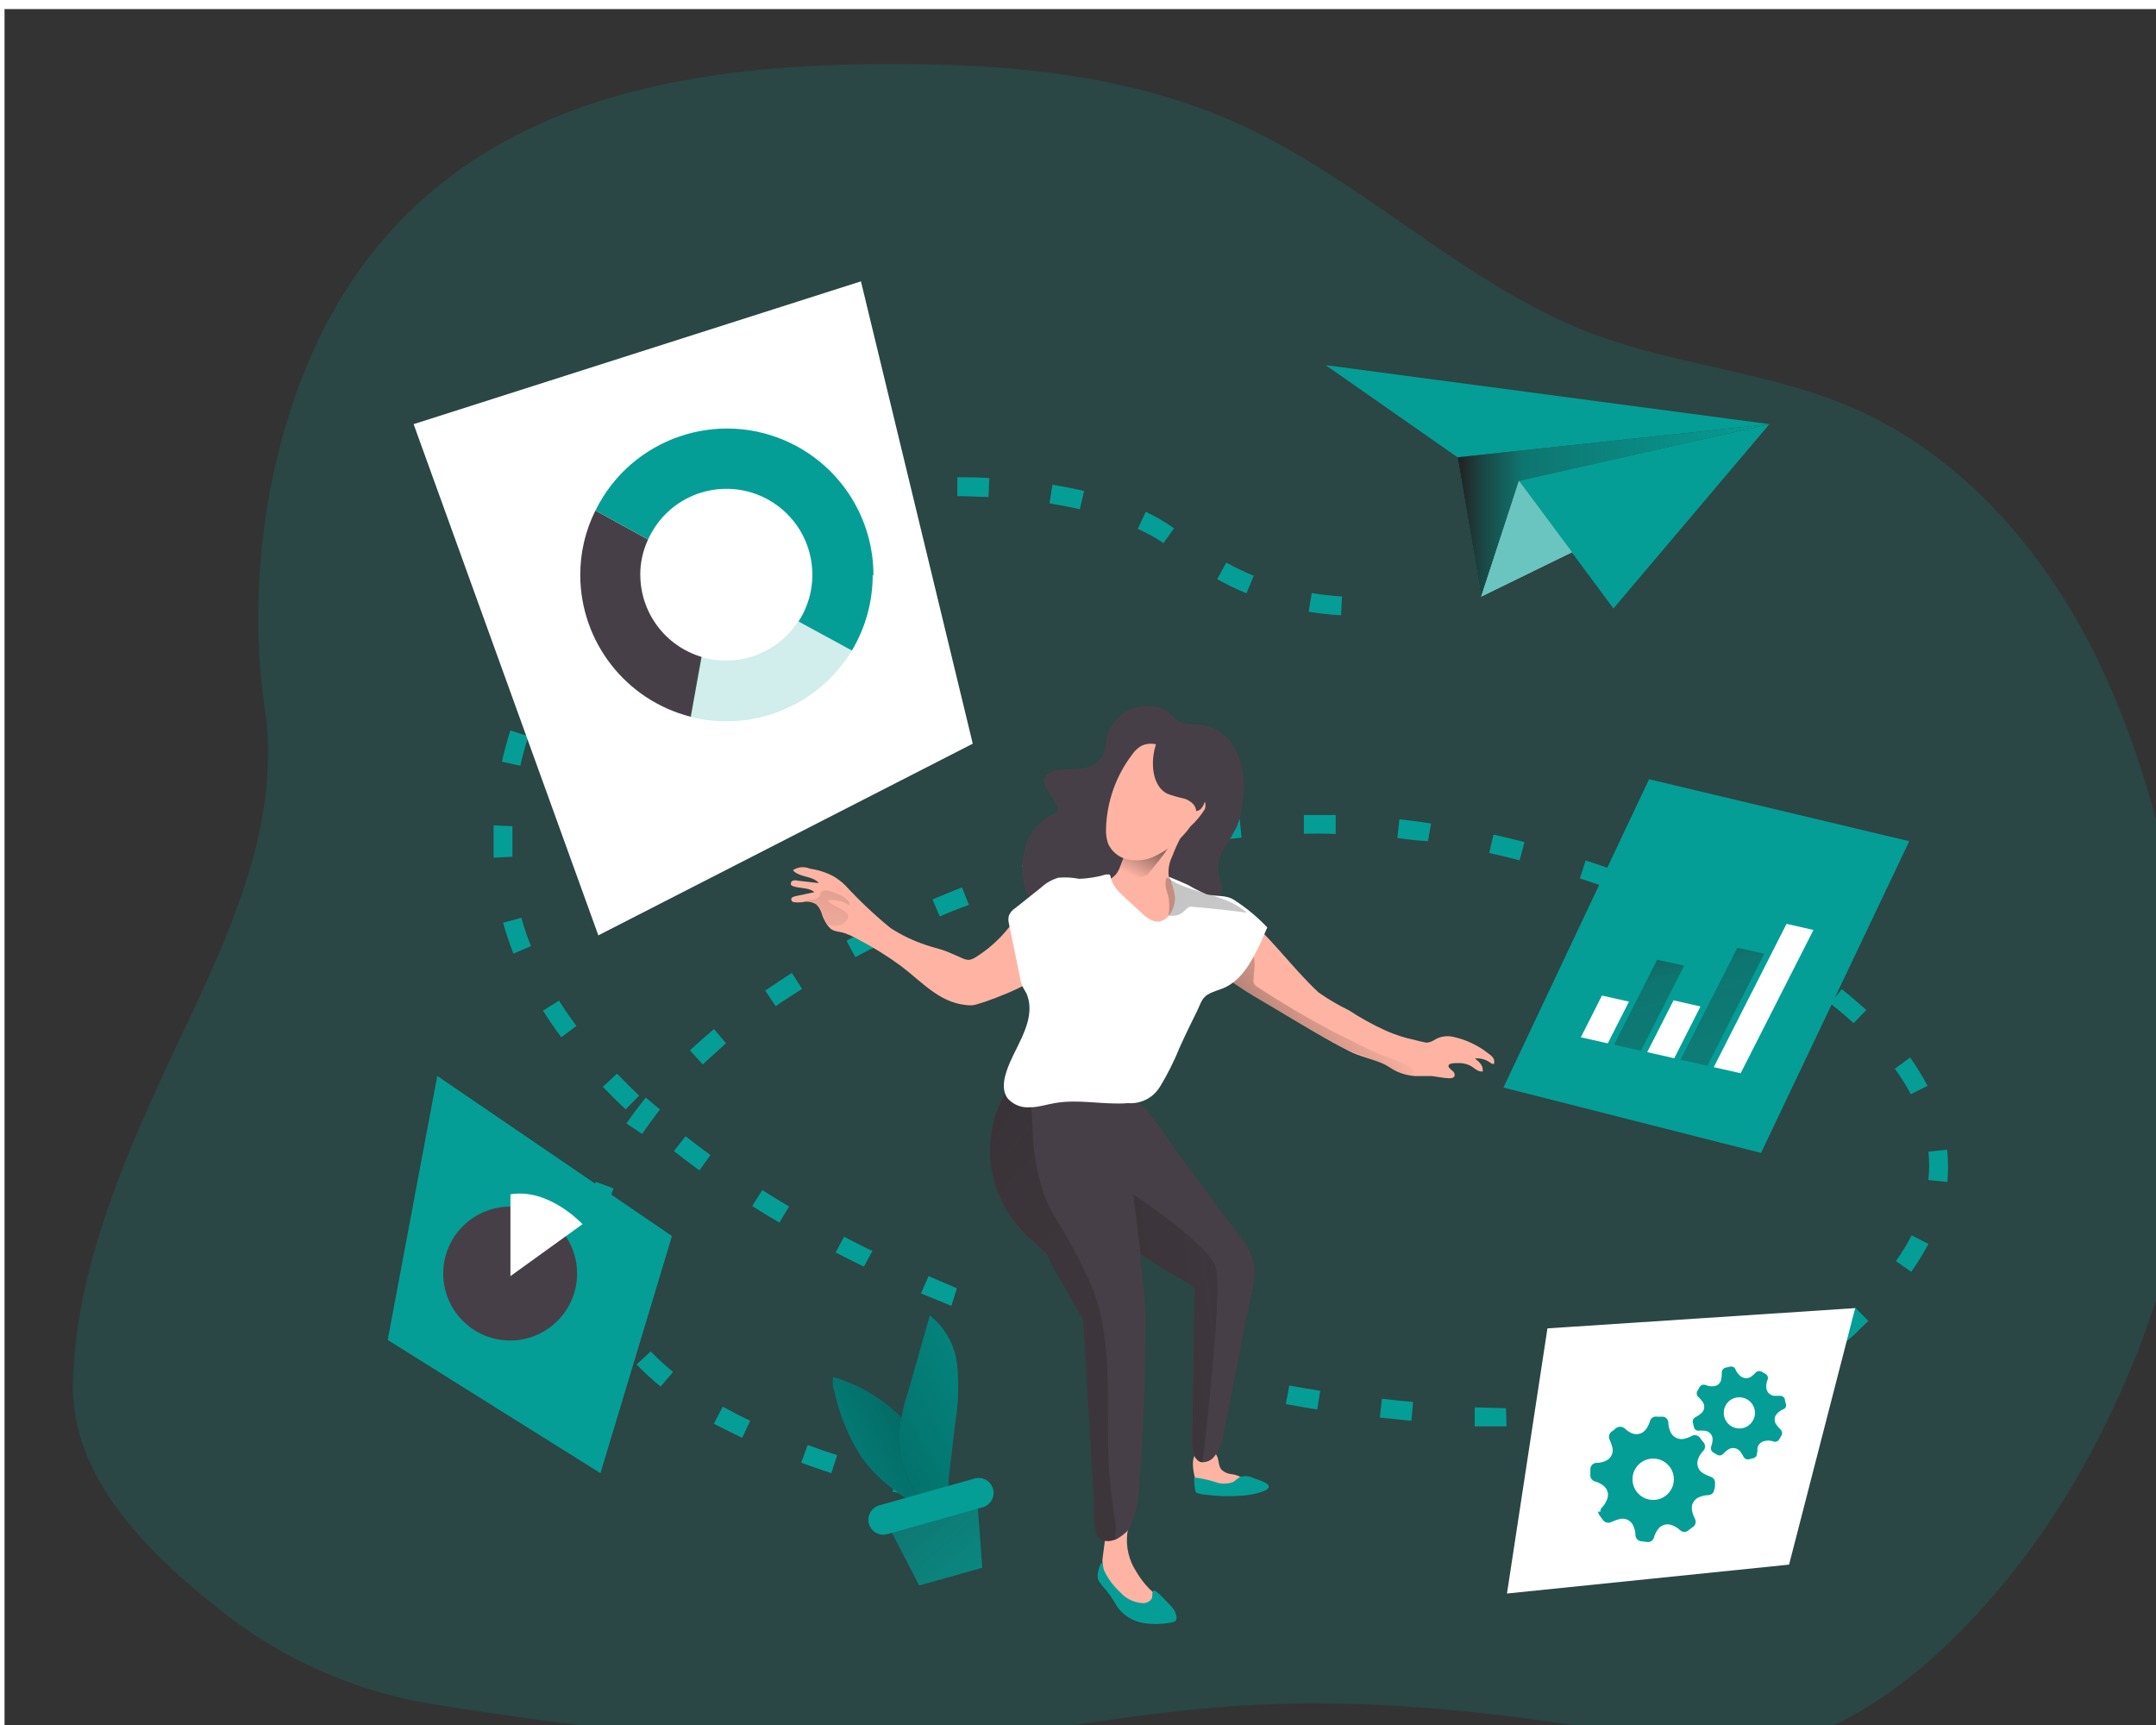 <svg transform="scale(1.04)" id="_0517_information_flow" xmlns="http://www.w3.org/2000/svg" xmlns:xlink="http://www.w3.org/1999/xlink" viewBox="25 50 475 380" class="show_show__wrapper__graphic__5Waiy "><rect x="25" y="50" width="475" height="380" fill="#333333" stroke="none"/><title>React</title><defs><style>.cls-1{fill:url(#linear-gradient);}.cls-1,.cls-2,.cls-3,.cls-4,.cls-5,.cls-6,.cls-7,.cls-8,.cls-9,.cls-10,.cls-11,.cls-12,.cls-13,.cls-14,.cls-15,.cls-16,.cls-17,.cls-18{stroke-width:0px;}.cls-2{opacity:.59;}.cls-2,.cls-3{isolation:isolate;}.cls-2,.cls-3,.cls-18{fill:#059e96;}.cls-3{opacity:.18;}.cls-4{fill:url(#linear-gradient-11);}.cls-5{fill:url(#linear-gradient-12);}.cls-6{fill:url(#linear-gradient-10);}.cls-7{fill:url(#linear-gradient-4);}.cls-8{fill:url(#linear-gradient-2);}.cls-9{fill:url(#linear-gradient-3);}.cls-10{fill:url(#linear-gradient-8);}.cls-11{fill:url(#linear-gradient-9);}.cls-12{fill:url(#linear-gradient-7);}.cls-13{fill:url(#linear-gradient-5);}.cls-14{fill:url(#linear-gradient-6);}.cls-15{fill:#473f47;}.cls-16{fill:#fff;}.cls-17{fill:#ffb4a3;}</style><linearGradient id="linear-gradient" x1="803.81" y1="3187.46" x2="869.87" y2="3187.46" gradientTransform="translate(-471 3343.65) scale(1 -1)" gradientUnits="userSpaceOnUse"><stop offset="0" stop-color="#231f20"></stop><stop offset=".08" stop-color="#231f20" stop-opacity=".69"></stop><stop offset=".21" stop-color="#231f20" stop-opacity=".32"></stop><stop offset="1" stop-color="#231f20" stop-opacity="0"></stop></linearGradient><linearGradient id="linear-gradient-2" x1="11.36" y1="3234.68" x2="679.9" y2="2862.22" gradientTransform="translate(-435.66 3401.73) rotate(9.48) scale(1 -1)" xlink:href="#linear-gradient"></linearGradient><linearGradient id="linear-gradient-3" x1="312.08" y1="258.15" x2="264.84" y2="296.76" gradientUnits="userSpaceOnUse"><stop offset="0" stop-color="#231f20" stop-opacity="0"></stop><stop offset="1" stop-color="#231f20"></stop></linearGradient><linearGradient id="linear-gradient-4" x1="263.96" y1="233.7" x2="270.53" y2="221.26" xlink:href="#linear-gradient-3"></linearGradient><linearGradient id="linear-gradient-5" x1="47.93" y1="3329.59" x2="411.54" y2="3078.54" gradientTransform="translate(-435.66 3401.73) rotate(9.48) scale(1 -1)" xlink:href="#linear-gradient"></linearGradient><linearGradient id="linear-gradient-6" x1="195.06" y1="250.99" x2="235.24" y2="144.78" xlink:href="#linear-gradient-3"></linearGradient><linearGradient id="linear-gradient-7" x1="164.89" y1="3138.85" x2="275.56" y2="3172.08" gradientTransform="translate(-435.66 3401.73) rotate(9.48) scale(1 -1)" xlink:href="#linear-gradient"></linearGradient><linearGradient id="linear-gradient-8" x1="1542.8" y1="2589.55" x2="1568.92" y2="2529.76" gradientTransform="translate(-575.18 3264.92) rotate(-15.73) scale(1 -1)" xlink:href="#linear-gradient"></linearGradient><linearGradient id="linear-gradient-9" x1="-1342.18" y1="2372.4" x2="-1385.69" y2="2335.34" gradientTransform="translate(922.69 2982.58) rotate(14.77) scale(1 -1)" gradientUnits="userSpaceOnUse"><stop offset="0" stop-color="#000"></stop><stop offset=".13" stop-color="#000" stop-opacity=".69"></stop><stop offset=".25" stop-color="#000" stop-opacity=".32"></stop><stop offset="1" stop-color="#000" stop-opacity="0"></stop></linearGradient><linearGradient id="linear-gradient-10" x1="210.64" y1="2340.02" x2="276.13" y2="2400.56" gradientTransform="translate(-615.36 2577.13) rotate(14.77) scale(1 -1)" xlink:href="#linear-gradient-9"></linearGradient><linearGradient id="linear-gradient-11" x1="-726.21" y1="3286.05" x2="-653.34" y2="3148.14" gradientTransform="translate(-567.12 3383.73) rotate(12.89) scale(.85 -1) skewX(16.54)" xlink:href="#linear-gradient"></linearGradient><linearGradient id="linear-gradient-12" x1="-711.66" y1="3293.73" x2="-638.83" y2="3155.82" gradientTransform="translate(-567.12 3383.73) rotate(12.89) scale(.85 -1) skewX(16.54)" xlink:href="#linear-gradient"></linearGradient></defs><path class="cls-3" id="background" d="M115.44,409c-16.33-2.68-31.7-9.49-44.65-19.79-15.23-11.99-31.82-28.16-31.31-48.22.54-21.26,8.49-41.74,17.09-60.9,11.63-25.88,27.83-53.17,23.54-81.98-4.29-28.82,1.47-63.3,16.64-87.71,23.99-38.44,65.97-47.77,107.95-48.67,27.74-.57,56.28,1.08,81.56,12.5,26.57,11.99,47.98,34.18,74.97,44.47,17.99,6.78,37.66,8.13,55.26,15.74,22.16,9.63,39.25,28.7,50.32,50.17,11.06,21.47,16.7,45.31,20.99,68.97,7.02,40-9.66,89.96-33.67,122.7-16.01,21.77-42.82,46.99-70.38,41.71-140.31-26.63-113.35,16.16-268.32-9Z"></path><g id="paper_plane"><polygon class="cls-18" points="304.86 125.42 398.87 137.92 332.81 144.94 304.86 125.42"></polygon><polygon class="cls-18" points="332.81 144.94 337.82 174.45 345.82 149.95 398.87 137.92 332.81 144.94"></polygon><polygon class="cls-1" points="332.81 144.94 337.82 174.45 345.82 149.95 398.87 137.92 332.81 144.94"></polygon><polygon class="cls-18" points="365.83 176.97 345.82 149.95 398.87 137.92 365.83 176.97"></polygon><polygon class="cls-16" points="337.82 174.45 357.04 165.06 345.82 149.95 337.82 174.45"></polygon><polygon class="cls-2" points="337.82 174.45 357.04 165.06 345.82 149.95 337.82 174.45"></polygon></g><path class="cls-18" id="path" d="M200.15,360.12c-2.19-.72-4.32-1.44-6.39-2.22l1.38-3.75c2.01.75,4.11,1.47,6.24,2.16l-1.23,3.81ZM181.26,352.65c-2.1-1.02-4.14-2.07-6-3l1.89-3.63c1.83,1.02,3.78,2.04,5.82,3l-1.71,3.63ZM343.19,350.2h-6.75v-4.02l6.63.18.12,3.84ZM356.68,349.96l-.21-3.99c2.25,0,4.47-.27,6.6-.48l.33,3.99c-2.1.21-4.35.36-6.66.48h-.06ZM323.03,349.03l-6.69-.69.45-3.99c2.22.27,4.41.48,6.6.69l-.36,3.99ZM377.01,347.59l-.69-3.93c2.19-.39,4.38-.84,6.45-1.32l.9,3.9c-2.25.63-4.5,1.08-6.78,1.47l.12-.12ZM396.71,342.31l-1.41-3.72c2.1-.81,4.11-1.65,6-2.55l1.74,3.6c-2.13,1.08-4.26,1.98-6.45,2.79l.12-.12ZM163.99,341.77c-1.8-1.45-3.5-3.01-5.1-4.68l3-2.76c1.49,1.55,3.07,3,4.74,4.35l-2.64,3.09ZM414.79,332.47l-2.46-3.18c1.05-.81,2.07-1.68,3-2.58l1.71-1.68,2.79,2.85-1.86,1.77c-.93,1.08-2.16,2.04-3.3,2.94l.12-.12ZM150.91,325.64c-1.02-2.11-1.82-4.32-2.4-6.6l3.9-.87c.45,2.07,1.12,4.08,2.01,6l-3.51,1.47ZM225.58,324.68l-6.45-2.64,1.62-3.66c2.01.87,4.05,1.74,6,2.58l-1.17,3.72ZM428.95,317.51l-3.27-2.31c1.23-1.74,2.34-3.57,3.33-5.46l3.54,1.83c-1.11,2.1-2.36,4.13-3.75,6.06l.15-.12ZM207.05,316.37c-2.04-.99-4.05-2.01-6-3l1.8-3.33c1.95,1.02,3.93,2.04,6,3l-1.8,3.33ZM189.15,307.05c-1.95-1.14-3.9-2.31-5.76-3.51l2.13-3.39c1.83,1.17,3.75,2.34,5.67,3.48l-2.04,3.42ZM152.26,305.88l-3.93-.75c.46-2.29,1.1-4.53,1.92-6.72l3.75,1.38c-.71,1.93-1.27,3.92-1.68,5.94l-.06.15ZM436.53,298.44l-3.99-.42c.11-1,.17-2,.18-3,0-1-.06-2-.18-3l3.99-.42c.12,1.17.18,2.34.18,3.51,0,1.06-.03,2.12-.12,3.18l-.06.15ZM172.2,295.98c-1.83-1.35-3.66-2.7-5.4-4.08l2.46-3.15c1.71,1.35,3.48,2.67,5.28,3.99l-2.34,3.24ZM160.06,288.27l-3.33-2.22c1.26-1.83,2.64-3.66,4.11-5.49l3,2.52c-1.29,1.71-2.61,3.48-3.78,5.19ZM156.58,283.06c-1.68-1.56-3.3-3.18-4.83-4.77l3-2.79c1.5,1.56,3,3,4.68,4.65l-2.85,2.91ZM428.83,279.85c-1-1.88-2.14-3.68-3.39-5.4l3.24-2.37c1.36,1.91,2.59,3.92,3.69,6l-3.54,1.77ZM172.92,273.55l-2.73-3c1.62-1.5,3.33-3,5.1-4.5l2.55,3c-1.71,1.56-3.36,3.03-4.92,4.5ZM142.94,267.79c-1.38-1.86-2.7-3.75-3.87-5.64l3.39-2.13c1.11,1.8,2.37,3.6,3.69,5.37l-3.21,2.4ZM416.71,264.8c-1.53-1.41-3.21-2.82-4.98-4.2l2.46-3c1.86,1.44,3.6,3,5.22,4.41l-2.7,2.79ZM188.34,261.2l-2.19-3.3c1.83-1.26,3.75-2.52,5.64-3.75l2.16,3.39c-1.8,1.17-3.81,2.4-5.61,3.66ZM400.91,253.07c-1.83-1.14-3.75-2.25-5.7-3.33l1.95-3.51c2.01,1.11,3.99,2.28,5.85,3.42l-2.1,3.42ZM205.25,250.85l-1.89-3.51c1.95-1.08,3.99-2.13,6-3l1.8,3.6c-1.98.78-4.02,1.83-5.91,2.88v.03ZM132.8,250.07c-.84-2.16-1.59-4.38-2.19-6.54l3.87-1.05c.57,2.01,1.26,4.08,2.04,6l-3.72,1.59ZM383.43,243.8l-6-2.67,1.56-3.69c2.07.9,4.17,1.8,6.18,2.73l-1.74,3.63ZM223.15,242.28l-1.56-3.69c2.04-.87,4.17-1.74,6.24-2.55l1.47,3.72c-2.04.69-4.17,1.56-6.15,2.43v.09ZM365.02,236.28c-2.07-.72-4.17-1.44-6.3-2.13l1.23-3.81c2.16.69,4.32,1.44,6.39,2.16l-1.32,3.78ZM241.77,235.08l-1.26-3.81c2.16-.69,4.32-1.38,6.48-2.01l1.14,3.84c-2.01.72-4.26,1.38-6.36,1.98ZM345.97,230.31c-2.13-.54-4.32-1.08-6.45-1.56l.9-3.9c2.16.48,4.38,1.02,6.57,1.59l-1.02,3.87ZM128.6,229.74v-6.84l3.99.18v6.48l-3.99.18ZM260.93,229.74l-.9-3.66c2.19-.51,4.41-.99,6.6-1.44l.78,3.93c-2.16.27-4.35.75-6.48,1.23v-.06ZM326.54,226.26l-2.46-.18-4.02-.48.42-3.99,4.17.51,2.55.39-.66,3.75ZM280.48,226.26l-.54-3.96c2.25-.3,4.5-.54,6.72-.75l.39,3.96c-2.19.18-4.38.57-6.57.72v.03ZM300.25,224.7v-3.99h6.75v4.02c-2.34-.12-4.56-.09-6.75-.06v.03ZM134.27,210.28l-3.9-.87c.48-2.25,1.11-4.47,1.8-6.63l3.81,1.26c-.68,2.05-1.25,4.13-1.71,6.24ZM141.23,192.29l-3.45-2.01c1.16-1.98,2.42-3.9,3.78-5.76l3.24,2.37c-1.31,1.72-2.52,3.51-3.63,5.37l.06.03ZM308.13,178.4c-2.3-.12-4.59-.37-6.87-.75l.66-3.96c2.12.36,4.27.6,6.42.72l-.21,3.99ZM153.46,177.27l-2.7-3c1.68-1.5,3.45-3,5.31-4.38l2.4,3.21c-1.74,1.35-3.45,2.73-5.01,4.17ZM288.1,173.76c-2.12-.88-4.2-1.88-6.21-3l1.92-3.51c1.89,1.03,3.83,1.96,5.82,2.79l-1.53,3.72ZM169.51,166.11l-1.89-3.54c1.98-1.02,4.05-2.04,6-3l1.62,3.66c-1.86.96-3.87,1.92-5.73,2.88ZM270.5,163.11c-1.71-1.17-3.53-2.17-5.43-3l1.68-3.63c2.1.98,4.11,2.16,6,3.51l-2.25,3.12ZM187.71,158.73l-1.17-3.84c2.13-.63,4.35-1.23,6.57-1.8l.93,3.9c-2.13.51-4.26,1.11-6.33,1.74ZM252.78,155.95c-2.04-.48-4.2-.9-6.42-1.26l.63-3.93c2.31.36,4.56.81,6.72,1.32l-.93,3.87ZM207.14,154.51l-.57-3.96c2.22-.3,4.5-.57,6.75-.78l.36,3.99c-2.34.36-4.53.36-6.54.75ZM233.44,153.34c-2.16,0-4.38-.18-6.6-.18v-3.99c2.28,0,4.56,0,6.78.18l-.18,3.99Z"></path><g id="character"><path class="cls-15" d="M258.47,204.37c-.09,1.35-.41,2.68-.93,3.93-.92,1.41-2.43,2.32-4.11,2.49-1.65.27-3.33.15-4.98.3-1.65.15-3.45,1.11-3.27,2.64.08.47.28.91.57,1.29l2.01,3.39c.26.33.39.75.36,1.17,0,.57-.75.87-1.29,1.11-2.75,1.4-4.78,3.89-5.61,6.87-.82,2.94-.82,6.05,0,9,.05.42.27.79.6,1.05.28.15.59.22.9.21,1.9.32,3.59,1.41,4.68,3,1.04,1.64,1.97,3.34,2.79,5.1,4.57,8.57,13.22,14.18,22.91,14.84.78.08,1.57-.02,2.31-.27.89-.45,1.6-1.18,2.04-2.07,2.07-3.78,1.47-8.31,1.62-12.44,0-2.05.38-4.09,1.14-6,.48-1.08.93-1.14,1.62-1.77.67-.44,1.07-1.18,1.08-1.98-.16-1.02-.41-2.02-.75-3-.25-1.88.18-3.8,1.2-5.4,1.02-1.57,1.95-3.19,2.79-4.86.58-1.55.95-3.18,1.08-4.83.86-4.22.14-8.6-2.01-12.32-1.7-2.41-4.36-3.97-7.29-4.29-1.19-.03-2.37-.17-3.54-.42-1.77-.57-2.37-2.4-4.23-3-1.61-.56-3.34-.67-5.01-.3-3.31.71-5.92,3.27-6.69,6.57Z"></path><path class="cls-17" d="M267.5,384.59c1.1.96,2.04,2.08,2.79,3.33.15.23.21.51.18.78,0,.42-.57.66-1.02.78-3.83.99-7.83-.76-9.72-4.23-1.39-1.99-2.14-4.35-2.16-6.78l.51-3.9c.06-.61.2-1.2.42-1.77.29-.55.66-1.06,1.11-1.5.74-.84,1.64-1.52,2.64-2.01.12-.04.24-.04.36,0,.24,0,.36.3.42.51.17,1,.11,2.03-.18,3-.35,2.86.32,5.74,1.89,8.16.76,1.32,1.69,2.54,2.76,3.63Z"></path><path class="cls-17" d="M277.55,362.52c.06.3.18.59.36.84.16.21.36.37.6.48,1.02.43,2.14.57,3.24.42,1.35,0,2.67-.27,3.99-.48.76,0,1.48-.38,1.89-1.02.2-.73-.14-1.51-.81-1.86-.65-.33-1.37-.54-2.1-.6-.74-.1-1.42-.43-1.95-.96-.75-.93-.42-2.4-1.2-3.3-.97-.73-2.23-.94-3.39-.57-2.43.75-1.14,5.34-.63,7.05Z"></path><path class="cls-15" d="M288.1,326.81c-.15.63-.27,1.26-.39,1.89-1.35,7.8-3,15.56-4.53,23.33-.19,1.71-.88,3.33-1.98,4.65-.61.76-1.55,1.17-2.52,1.11h-.27c-1.26-.42-1.98-2.19-1.98-3.96l.66-31.79c.1-.37.1-.77,0-1.14-.25-.34-.58-.61-.96-.78-.9-.48-1.77-.99-2.64-1.5-2.67-1.53-5.28-3.18-7.83-4.89-3.42-2.31-6.75-4.74-9.96-7.35-2.33-1.42-4.18-3.51-5.31-6-1.07-3.06-2.29-6.06-3.66-9-1.59-3.71-3.47-7.28-5.64-10.68-.27-.39-1.29-2.37-1.86-2.46l21.8,2.4c1.93-.08,3.82.58,5.28,1.86,2.38,2.77,4.54,5.72,6.48,8.82,4.53,6,9,12.2,13.61,18.29,1.9,2.04,3.1,4.62,3.45,7.38-.26,3.32-.85,6.61-1.77,9.81Z"></path><path class="cls-15" d="M263.33,371.82c-.29.41-.65.77-1.05,1.08-.62.54-1.3.99-2.04,1.35h-.21c-.84.34-1.77.34-2.61,0-2.19-.93-1.53-6.3-1.65-8.4-.21-3.3-.39-6.57-.6-9.87-.36-6.42-.75-12.83-1.11-19.28-.18-3-.39-6-.54-9l-1.11-1.95-.51-.87-.6-1.05-.63-1.17c-.36-.6-.72-1.26-1.11-1.95-.63-1.17-1.23-2.4-1.86-3.6-.39-.81-.83-1.59-1.32-2.34-.16-.25-.34-.49-.54-.72-1.2-1.3-2.49-2.51-3.87-3.63-4.15-3.86-6.91-8.98-7.86-14.57-.25-1.53-.35-3.07-.3-4.62.03-2.4.42-4.79,1.14-7.08.57-1.63,1.29-3.21,2.16-4.71.68-1.33,1.6-2.53,2.7-3.54.52-.48,1.1-.87,1.74-1.17,4.14-1.89,8.34,2.82,11.21,5.31s7.86,6,9.42,9.75c1.56,3.75,4.5,35.23,4.5,35.23,0,7.74,0,15.47-.45,23.18-.18,4.59-.39,9.18-.84,13.73-.02,3.39-.72,6.75-2.07,9.87Z"></path><path class="cls-8" d="M260.24,374.24h-.21c-.84.34-1.77.34-2.61,0-2.19-.93-1.53-6.3-1.65-8.4-.21-3.3-.39-6.57-.6-9.87-.36-6.42-.75-12.83-1.11-19.28-.18-3-.39-6-.54-9l-1.11-1.95-.51-.87-.6-1.05-.63-1.17c-.36-.6-.72-1.26-1.11-1.95l-2.13-3.81-1.59-3c-1.2-1.3-2.49-2.51-3.87-3.63-4.12-3.82-6.88-8.89-7.86-14.42-.25-1.53-.35-3.07-.3-4.62.03-2.4.42-4.79,1.14-7.08.57-1.63,1.29-3.21,2.16-4.71.68-1.33,1.6-2.53,2.7-3.54.24.22.45.47.63.75,2.28,3.27,2.16,7.56,2.4,11.54.15,4.97,1.17,9.89,3,14.51h0l.81,1.65h0c.11.24.23.47.36.69,3.13,4.96,5.9,10.13,8.31,15.47,4.71,11.99,3,25.13,3.6,37.84.19,3.52.57,7.02,1.14,10.5.35,1.77.41,3.58.18,5.37Z"></path><path class="cls-17" d="M327.41,276.01h-3.66c-1.26-.1-2.5-.4-3.66-.9-1.11-.51-2.04-1.29-3.18-1.77-2.34-1.02-4.89-1.5-7.17-2.67-3.45-1.74-6.78-3.72-10.08-5.67l-7.98-4.74c-2.69-1.54-5.31-3.22-7.83-5.04l-1.47-1.14c-.72-.6-1.62-1.26-2.52-.99-.37.17-.69.42-.96.72-1.04,1.43-1.7,3.1-1.92,4.86-.39,1.53-.99,3-1.77,4.38-1.47,2.7-2.85,5.46-4.44,8.07-1.15,2.55-2.78,4.86-4.8,6.81-1.32.7-2.84.96-4.32.75-3.17-.42-6.37-.55-9.57-.36-1.46.34-2.94.58-4.44.72-2.31-.05-4.54-.83-6.39-2.22-1.62-1.26-.9-3-.24-4.65,2.52-6.57,5.01-10.41,2.07-17.15.57,1.32-11.63,6-13.16,6-6.39,0-10.2-4.68-14.99-8.31-2.85-2.09-5.86-3.97-9-5.61-.95-.55-1.96-1.02-3-1.38-.99-.33-2.28-.3-3-.99-.3-.27-.56-.59-.78-.93-.4-.62-.72-1.28-.96-1.98-.2-.83-.63-1.59-1.23-2.19-.9-.53-1.98-.69-3-.45-.55.06-1.1.06-1.65,0-.21,0-.41-.11-.54-.27-.15-.2-.15-.49,0-.69.21-.14.44-.24.69-.3l4.11-.87c-1.17-1.02-3-.75-4.44-1.23-.19-.05-.37-.16-.51-.3-.15-.35.01-.75.36-.9.35-.11.73-.11,1.08,0l4.44.51c-1.32-1.62-4.14-1.14-5.49-2.73,1.07-.71,2.42-.84,3.6-.33,1.73.25,3.4.78,4.95,1.59.94.55,1.81,1.21,2.58,1.98,2.96,3.22,6.15,6.22,9.54,9,2.37,1.54,4.93,2.76,7.62,3.63,1.17.42,2.4.69,3.57,1.08s2.64,1.11,3.93,1.65c.48.26,1.02.39,1.56.39.44-.08.85-.25,1.23-.48,2.71-1.66,5.1-3.78,7.08-6.27,2.13-2.52,4.62-4.74,6.87-7.14.87-1.03,1.96-1.86,3.18-2.43,2.28-.78,4.71.36,7.14.45,2.05.1,4.04-.67,5.49-2.13,1.41-1.65,1.35-4.11,3-5.76.93-.88,2.08-1.48,3.33-1.74,1.37-.44,2.7-.99,3.99-1.65,1.02-.48,2.31-.93,3.21-.24.28.18.45.5.45.84,0,.29-.1.57-.27.81-.64,1.25-1.21,2.53-1.71,3.84-.65,1.32-.9,2.8-.72,4.26.42,2.07,3,3.24,4.74,3.99,2.52,1.08,5.31,1.26,7.83,2.28,2.51,1.16,4.76,2.81,6.63,4.86,3,3,5.49,6,8.22,9,1.38,1.5,2.79,3,4.32,4.41,2.03,1.43,4.18,2.7,6.42,3.78,2.48,1.63,5.07,3.06,7.77,4.29,1.92.86,3.93,1.52,6,1.95.84.24,1.69.44,2.55.6.9,0,1.38-.3,2.13-.75,1.14-.6,2.47-.76,3.72-.45,2.71.6,5.24,1.81,7.41,3.54.63.42,1.32,1.05,1.2,1.8.03.1.03.2,0,.3-.24.21-.6,0-.87-.21-.93-.67-2.07-.98-3.21-.87.84.66,1.74,1.47,1.65,2.52.03.08.03.16,0,.24-.08.04-.18.04-.27,0-.93,0-1.62-.87-2.49-1.29-.84-.39-1.77-.55-2.7-.48-.42,0-1.77,0-1.77.54-.03.09-.03.18,0,.27.25.33.54.62.87.87.33.25.49.67.39,1.08-.21.42-.78.48-1.26.45-1.26-.06-2.34-.33-3.48-.45Z"></path><path class="cls-9" d="M323.63,275.59c-.33.2-.7.34-1.08.39-1.24-.09-2.42-.59-3.33-1.44-3.09-1.53-6.27-2.86-9.54-3.96-3.45-1.74-6.78-3.72-10.08-5.67l-7.92-4.65c-2.69-1.54-5.31-3.22-7.83-5.04.69.51,3.54-3.81,4.02-4.2,2.79-2.28,1.8,2.61,1.74,4.26-.06.33-.06.66,0,.99.22.43.56.77.99.99,5.04,3.3,10.23,6.36,15.56,9.18,2.7,1.41,5.49,2.7,8.22,4.08,2.25,1.14,4.68,1.8,7.02,2.73.99.39,2.1.99,2.13,2.04.05.09.08.2.09.3Z"></path><path class="cls-7" d="M261.86,229.35c.07,1.05-.18,2.1-.72,3-.78,1.05,4.44,2.43,6,.93,1.63-1.83,3.13-3.76,4.5-5.79l-9.78,1.86Z"></path><path class="cls-17" d="M268.04,229.71c-1.67.65-3.5.79-5.25.39-1.75-.43-3.22-1.63-3.99-3.27-.38-1.1-.53-2.26-.45-3.42.19-5.61,2.12-11.03,5.52-15.5.5-.74,1.16-1.36,1.92-1.83,1.04-.5,2.22-.61,3.33-.3,2.13.56,4.03,1.81,5.4,3.54,1.35,1.71,2.5,3.57,3.42,5.55.66,1.23,1.89,3.18,1.32,4.62-.83,1.33-1.84,2.54-3,3.6-2.08,2.92-4.92,5.21-8.22,6.63Z"></path><path class="cls-16" d="M269.69,278.38c-1.43,2.28-4.01,3.57-6.69,3.36-5.19.42-10.41-.93-15.56,0-1.59.27-3,.75-4.74.87h-.45c-1.77.17-3.51-.51-4.71-1.83-1.62-2.13-.6-5.19.45-7.68,1.95-4.47,5.61-9.6,3.51-14.57h0c-.27-.54-.63-1.02-.87-1.56-.25-.59-.42-1.2-.51-1.83l-.78-3.84c-.54-2.55-1.05-5.1-1.59-7.68-.12-.51-.12-1.05,0-1.56.26-.67.74-1.24,1.35-1.62l5.43-4.32c1.06-.99,2.33-1.72,3.72-2.13,1.47-.13,2.96-.05,4.41.24,1.93-.07,3.84-.38,5.7-.93h.69c.19.18.29.43.3.69.21.84.6,1.63,1.14,2.31.39.48.81.93,1.26,1.35l.57.54,3.27,3c.69.72,1.49,1.33,2.37,1.8,3,1.35,5.13-2.25,4.98-4.92-.17-1.5-.62-2.95-1.32-4.29,1.38.54,2.76,1.14,4.14,1.77,1.25.74,2.55,1.4,3.9,1.95,2.1.57,4.11,0,6,1.32,2.5,1.62,4.79,3.54,6.84,5.7l-1.38,3.18c-1.83,3.84-3.96,7.98-7.86,9.66-1.02.42-2.07.69-3,1.17-1.68.84-1.86,2.16-2.61,3.66-1.29,2.61-2.58,5.22-3.75,7.86-1.17,2.89-2.58,5.68-4.2,8.34Z"></path><path class="cls-13" d="M275.12,240.87c.24-.3.55-.53.9-.69.29-.07.58-.07.87,0,3.78.3,7.56.72,11.3,1.23-4.65-4.14-11.99-3.96-16.97-7.47-.69,1.29,0,2.79.36,4.2.21,1.27.21,2.57,0,3.84,1.29.3,2.65-.13,3.54-1.11Z"></path><path class="cls-14" d="M201.8,244.07c-.83.22-1.71.14-2.49-.21-.4-.62-.73-1.28-.96-1.98-.2-.83-.63-1.59-1.23-2.19-.91-.53-1.98-.69-3-.45.57-.36,1.22-.55,1.89-.57.73-.02,1.4-.4,1.8-1.02,0-.24,0-.54.3-.75s.78-.27,1.2-.21c.85.2,1.67.5,2.46.87.57.21,1.08.52,1.53.93.43.32.72.81.78,1.35-.27,0-.66-.3-.93-.45-.34-.18-.71-.32-1.08-.42-.76-.2-1.55-.27-2.34-.21h-.27s0,.27.18.36c1.11.87,2.52,1.29,3.6,2.22.18.1.31.26.39.45.1.25.1.53,0,.78-.3.79-1,1.36-1.83,1.5Z"></path><path class="cls-18" d="M289.66,361.2c-.92-.51-2.01-.6-3-.24-.45.3-.88.63-1.29.99-1.29.51-2.73.51-4.02,0-1.42-.44-2.87-.75-4.35-.93,0,0,0,3,.54,3.27.71.25,1.44.39,2.19.42,2.99.38,6.01.38,9,0,.84-.18,3.66-.63,4.05-1.56s-2.34-1.68-3.12-1.95Z"></path><path class="cls-18" d="M272.3,388.49c.54.6.89,1.36.99,2.16.01.28-.07.56-.24.78-.2.15-.44.24-.69.27-1.97.43-4,.49-6,.18-1.97-.31-3.77-1.28-5.1-2.76-.87-1.05-1.44-2.31-2.25-3.39s-1.56-1.77-2.19-2.76,0-2.76.48-3.84c.54,0,.36,1.05.6,1.53.82,1.76,1.98,3.34,3.42,4.65,1.24,1.43,3.03,2.27,4.92,2.34.69,0,1.34-.34,1.74-.9.3-.48,0-1.59.51-1.77s3.33,3.03,3.81,3.51Z"></path><path class="cls-12" d="M278.81,357.78h-.27c-1.26-.42-1.98-2.19-1.98-3.96l.54-31.79c.1-.37.1-.77,0-1.14-.25-.34-.58-.61-.96-.78-.9-.48-1.77-.99-2.64-1.5-2.67-1.53-5.28-3.18-7.83-4.89l-1.56-12.68s15.8,10.47,17.45,15.38c1.65,4.92-2.76,41.35-2.76,41.35Z"></path><path class="cls-15" d="M271.28,216.19c1.19.44,2.41.79,3.66,1.05,1.23.42,2.46,1.35,2.49,2.61,1.05,0,1.62-1.2,1.92-2.19.61-1.65,1.01-3.38,1.2-5.13.17-1.76-.25-3.52-1.2-5.01-1.71-2.43-8.04-6.99-10.05-2.73-1.53,3.3-1.71,9.48,1.98,11.39Z"></path><path class="cls-18" d="M303.09,346.63c-2.22-.36-4.44-.72-6.66-1.14l.72-3.93c2.19.39,4.38.78,6.57,1.11l-.63,3.96Z"></path></g><g id="icon_5"><polygon class="cls-16" points="111.66 137.92 206.42 107.67 230.11 205.6 150.79 246.2 111.66 137.92"></polygon><path class="cls-15" d="M159.67,169.92c-.01-2.61.55-5.19,1.65-7.56l-11.15-6.15c-2.12,4.26-3.22,8.95-3.21,13.7.05,14.17,9.68,26.51,23.42,29.99l2.28-12.68c-7.66-2.29-12.92-9.31-12.98-17.3Z"></path><path class="cls-3" d="M204.5,185.87c-5.64,9.33-15.76,15.02-26.66,14.99-2.57,0-5.13-.32-7.62-.96l2.28-12.68c1.73.52,3.53.78,5.34.78,6.22.01,12.01-3.16,15.35-8.4l11.3,6.27Z"></path><path class="cls-18" d="M208.91,169.92c0,5.62-1.52,11.13-4.41,15.95l-11.3-6.15c5.47-8.44,3.06-19.71-5.37-25.17-8.44-5.47-19.71-3.06-25.17,5.37-.5.78-.95,1.59-1.33,2.44l-11.15-6.15c7.56-15.39,26.15-21.73,41.54-14.18,10.63,5.22,17.36,16.04,17.35,27.88h-.15Z"></path></g><g id="icon_4"><polygon class="cls-16" points="343.28 385.61 351.85 329.45 417.04 325.16 403.04 379.49 343.28 385.61"></polygon><g id="G8KHDO"><path class="cls-18" d="M363.07,368.28c-.02-.35.11-.68.36-.93.56-.57.96-1.27,1.17-2.04.26-.99-.14-2.04-.99-2.61-.51-.39-1.09-.67-1.71-.84-.63-.17-1.04-.79-.96-1.44v-1.2c.05-.76.7-1.34,1.46-1.29,0,0,0,0,0,0,.59,0,1.17-.14,1.71-.39,1.2-.46,1.84-1.77,1.47-3-.15-.53-.34-1.04-.57-1.53-.28-.59-.11-1.29.42-1.68.31-.22.61-.46.9-.72.55-.42,1.31-.42,1.86,0,.44.44.96.8,1.53,1.05,1.07.46,2.32.11,3-.84.4-.54.69-1.15.87-1.8.21-.62.85-.99,1.5-.87h1.2c.66.06,1.17.62,1.17,1.29.03.78.24,1.53.6,2.22.54.91,1.6,1.39,2.64,1.2.58-.12,1.15-.32,1.68-.6.64-.37,1.46-.18,1.86.45.21.36.54.66.78,1.02.33.52.27,1.2-.15,1.65-.45.46-.81,1.01-1.05,1.62-.55,1.23-.02,2.67,1.2,3.24.44.26.9.47,1.38.63.59.17.98.71.96,1.32,0,.48,0,.96-.18,1.47-.09.65-.66,1.13-1.32,1.11-.71.03-1.4.2-2.04.51-1,.47-1.55,1.55-1.35,2.64.1.62.29,1.21.57,1.77.4.61.24,1.43-.37,1.83-.02.01-.03.02-.05.03l-.84.63c-.51.51-1.34.51-1.86,0-.49-.47-1.07-.82-1.71-1.05-1.1-.43-2.35-.03-3,.96-.37.52-.64,1.1-.81,1.71-.19.61-.78.99-1.41.9l-1.41-.18c-.59-.11-1.03-.6-1.08-1.2,0-.73-.17-1.44-.48-2.1-.51-1.15-1.8-1.73-3-1.35-.57.16-1.12.36-1.65.6-.55.28-1.23.16-1.65-.3-.3-.39-.6-.75-.87-1.17-.14-.23-.24-.49-.3-.75l.51.03ZM374.28,357.03c-2.42-.02-4.39,1.93-4.41,4.35-.02,2.42,1.93,4.39,4.35,4.41,2.42.02,4.39-1.93,4.41-4.35,0,0,0-.02,0-.03,0-2.42-1.96-4.38-4.38-4.38-.02,0-.04,0-.06,0h.09Z"></path><path class="cls-18" d="M396.23,355.56c.01.17.01.34,0,.51-.02.43-.33.79-.75.87l-.9.24c-.49.13-1-.11-1.2-.57-.21-.36-.42-.72-.66-1.05-.64-.85-1.84-1.02-2.69-.38-.03.03-.07.05-.1.08-.3.23-.58.48-.84.75-.32.37-.87.46-1.29.21l-.72-.42c-.52-.26-.75-.88-.51-1.41.15-.42.24-.85.27-1.29.07-1-.66-1.87-1.65-1.98-.47-.03-.94-.03-1.41,0-.49-.01-.88-.39-.93-.87-.04-.25-.1-.5-.18-.75-.15-.5.09-1.04.57-1.26.45-.22.86-.5,1.23-.84.68-.61.79-1.62.27-2.37-.24-.32-.5-.63-.78-.93-.49-.31-.63-.96-.32-1.45.02-.04.05-.08.08-.11l.36-.66c.27-.45.84-.63,1.32-.42.51.21,1.07.3,1.62.24.78-.02,1.44-.56,1.62-1.32.11-.49.16-1,.15-1.5-.04-.47.24-.92.69-1.08l1.05-.24c.5-.14,1.01.14,1.17.63.23.54.59,1.01,1.05,1.38.69.58,1.71.58,2.4,0,.27-.21.52-.44.75-.69.32-.39.87-.5,1.32-.27l.87.51c.42.26.58.78.39,1.23-.19.49-.28,1.01-.27,1.53,0,.94.69,1.73,1.62,1.86h1.26c.53-.05,1,.32,1.08.84,0,.3.15.6.21.9.14.46-.11.95-.57,1.11-.49.21-.93.51-1.29.9-.58.57-.71,1.46-.3,2.16.26.42.57.8.93,1.14.44.34.55.97.24,1.44l-.42.69c-.24.49-.83.7-1.32.46,0,0-.02,0-.03-.01-.64-.21-1.34-.21-1.98,0-.66.2-1.16.76-1.29,1.44-.03.34-.03.68,0,1.02l-.12-.27ZM392.51,344.05c-1.81-.02-3.28,1.43-3.3,3.24,0,.01,0,.02,0,.03-.02,1.82,1.45,3.31,3.27,3.33,1.82.02,3.31-1.45,3.33-3.27.02-1.82-1.45-3.31-3.27-3.33,0,0-.02,0-.03,0Z"></path></g></g><g id="icon_3"><polygon class="cls-18" points="106.17 331.9 151.24 360.12 166.39 309.89 116.67 275.98 106.17 331.9"></polygon><circle class="cls-15" cx="132.11" cy="317.84" r="14.18"></circle><path class="cls-16" d="M132.17,301.05v17.33l15.26-11s-7.05-7.68-15.26-6.33Z"></path></g><g id="icon_2"><path class="cls-18" d="M216.49,364.77l-3.36-.75.99-3.9c1.08.3,2.13.57,3.21.81l-.84,3.84Z"></path><polygon class="cls-18" points="231.07 366.06 212.27 371.34 218.77 383.9 232.12 380.15 231.07 366.06"></polygon><polygon class="cls-10" points="231.07 366.06 212.27 371.34 218.77 383.9 232.12 380.15 231.07 366.06"></polygon><path class="cls-18" d="M200.54,339.79c-.17,1.08-.07,2.18.3,3.21,1.07,4.83,2.98,9.44,5.64,13.61,4.17,6,10.68,9.75,16.97,13.37-.54-.45-.45-3.78-.54-4.53l-.45-4.44c-.38-2.34-1.3-4.57-2.67-6.51-2.75-4.52-6.53-8.32-11.03-11.09-2.55-1.59-5.32-2.81-8.22-3.63Z"></path><path class="cls-11" d="M200.54,339.79c-.17,1.08-.07,2.18.3,3.21,1.07,4.83,2.98,9.44,5.64,13.61,4.17,6,10.68,9.75,16.97,13.37-.54-.45-.45-3.78-.54-4.53l-.45-4.44c-.38-2.34-1.3-4.57-2.67-6.51-2.75-4.52-6.53-8.32-11.03-11.09-2.55-1.59-5.32-2.81-8.22-3.63Z"></path><path class="cls-18" d="M226.45,349.03c.64-3.97.75-8,.33-11.99-.48-4.07-2.55-7.78-5.76-10.32l-4.71,16.55c-1.07,3.14-1.65,6.43-1.71,9.75.5,6.61,3.77,12.69,9,16.76,1.5-2.37,1.17-6.63,1.5-9.42l1.35-11.33Z"></path><path class="cls-6" d="M226.45,349.03c.64-3.97.75-8,.33-11.99-.48-4.07-2.55-7.78-5.76-10.32l-4.71,16.55c-1.07,3.14-1.65,6.43-1.71,9.75.5,6.61,3.77,12.69,9,16.76,1.5-2.37,1.17-6.63,1.5-9.42l1.35-11.33Z"></path><path class="cls-18" d="M210.31,366.94l20.18-5.68c1.69-.48,3.44.5,3.92,2.18h0c.47,1.68-.51,3.43-2.2,3.91l-20.18,5.68c-1.69.48-3.44-.5-3.92-2.18h0c-.47-1.68.51-3.43,2.2-3.91Z"></path></g><g id="icon_1"><polygon class="cls-18" points="342.53 278.44 373.38 213.13 428.5 226.26 397.1 292.29 342.53 278.44"></polygon><polygon class="cls-16" points="364.63 269.08 358.93 267.79 363.4 258.95 369.12 260.24 364.63 269.08"></polygon><polygon class="cls-18" points="371.67 270.64 365.95 269.38 375.09 251.36 380.82 252.62 371.67 270.64"></polygon><polygon class="cls-16" points="378.72 272.23 372.99 270.94 378.57 259.97 384.27 261.26 378.72 272.23"></polygon><polygon class="cls-18" points="385.74 273.82 380.04 272.53 392.09 248.81 397.79 250.1 385.74 273.82"></polygon><polyline class="cls-4" points="380.82 252.62 371.67 270.64 365.95 269.38 375.09 251.36 380.82 252.62"></polyline><polygon class="cls-5" points="385.74 273.82 380.04 272.53 392.09 248.81 397.79 250.1 385.74 273.82"></polygon><polygon class="cls-16" points="392.78 275.41 387.09 274.12 402.5 243.77 408.2 245.06 392.78 275.41"></polygon></g></svg>